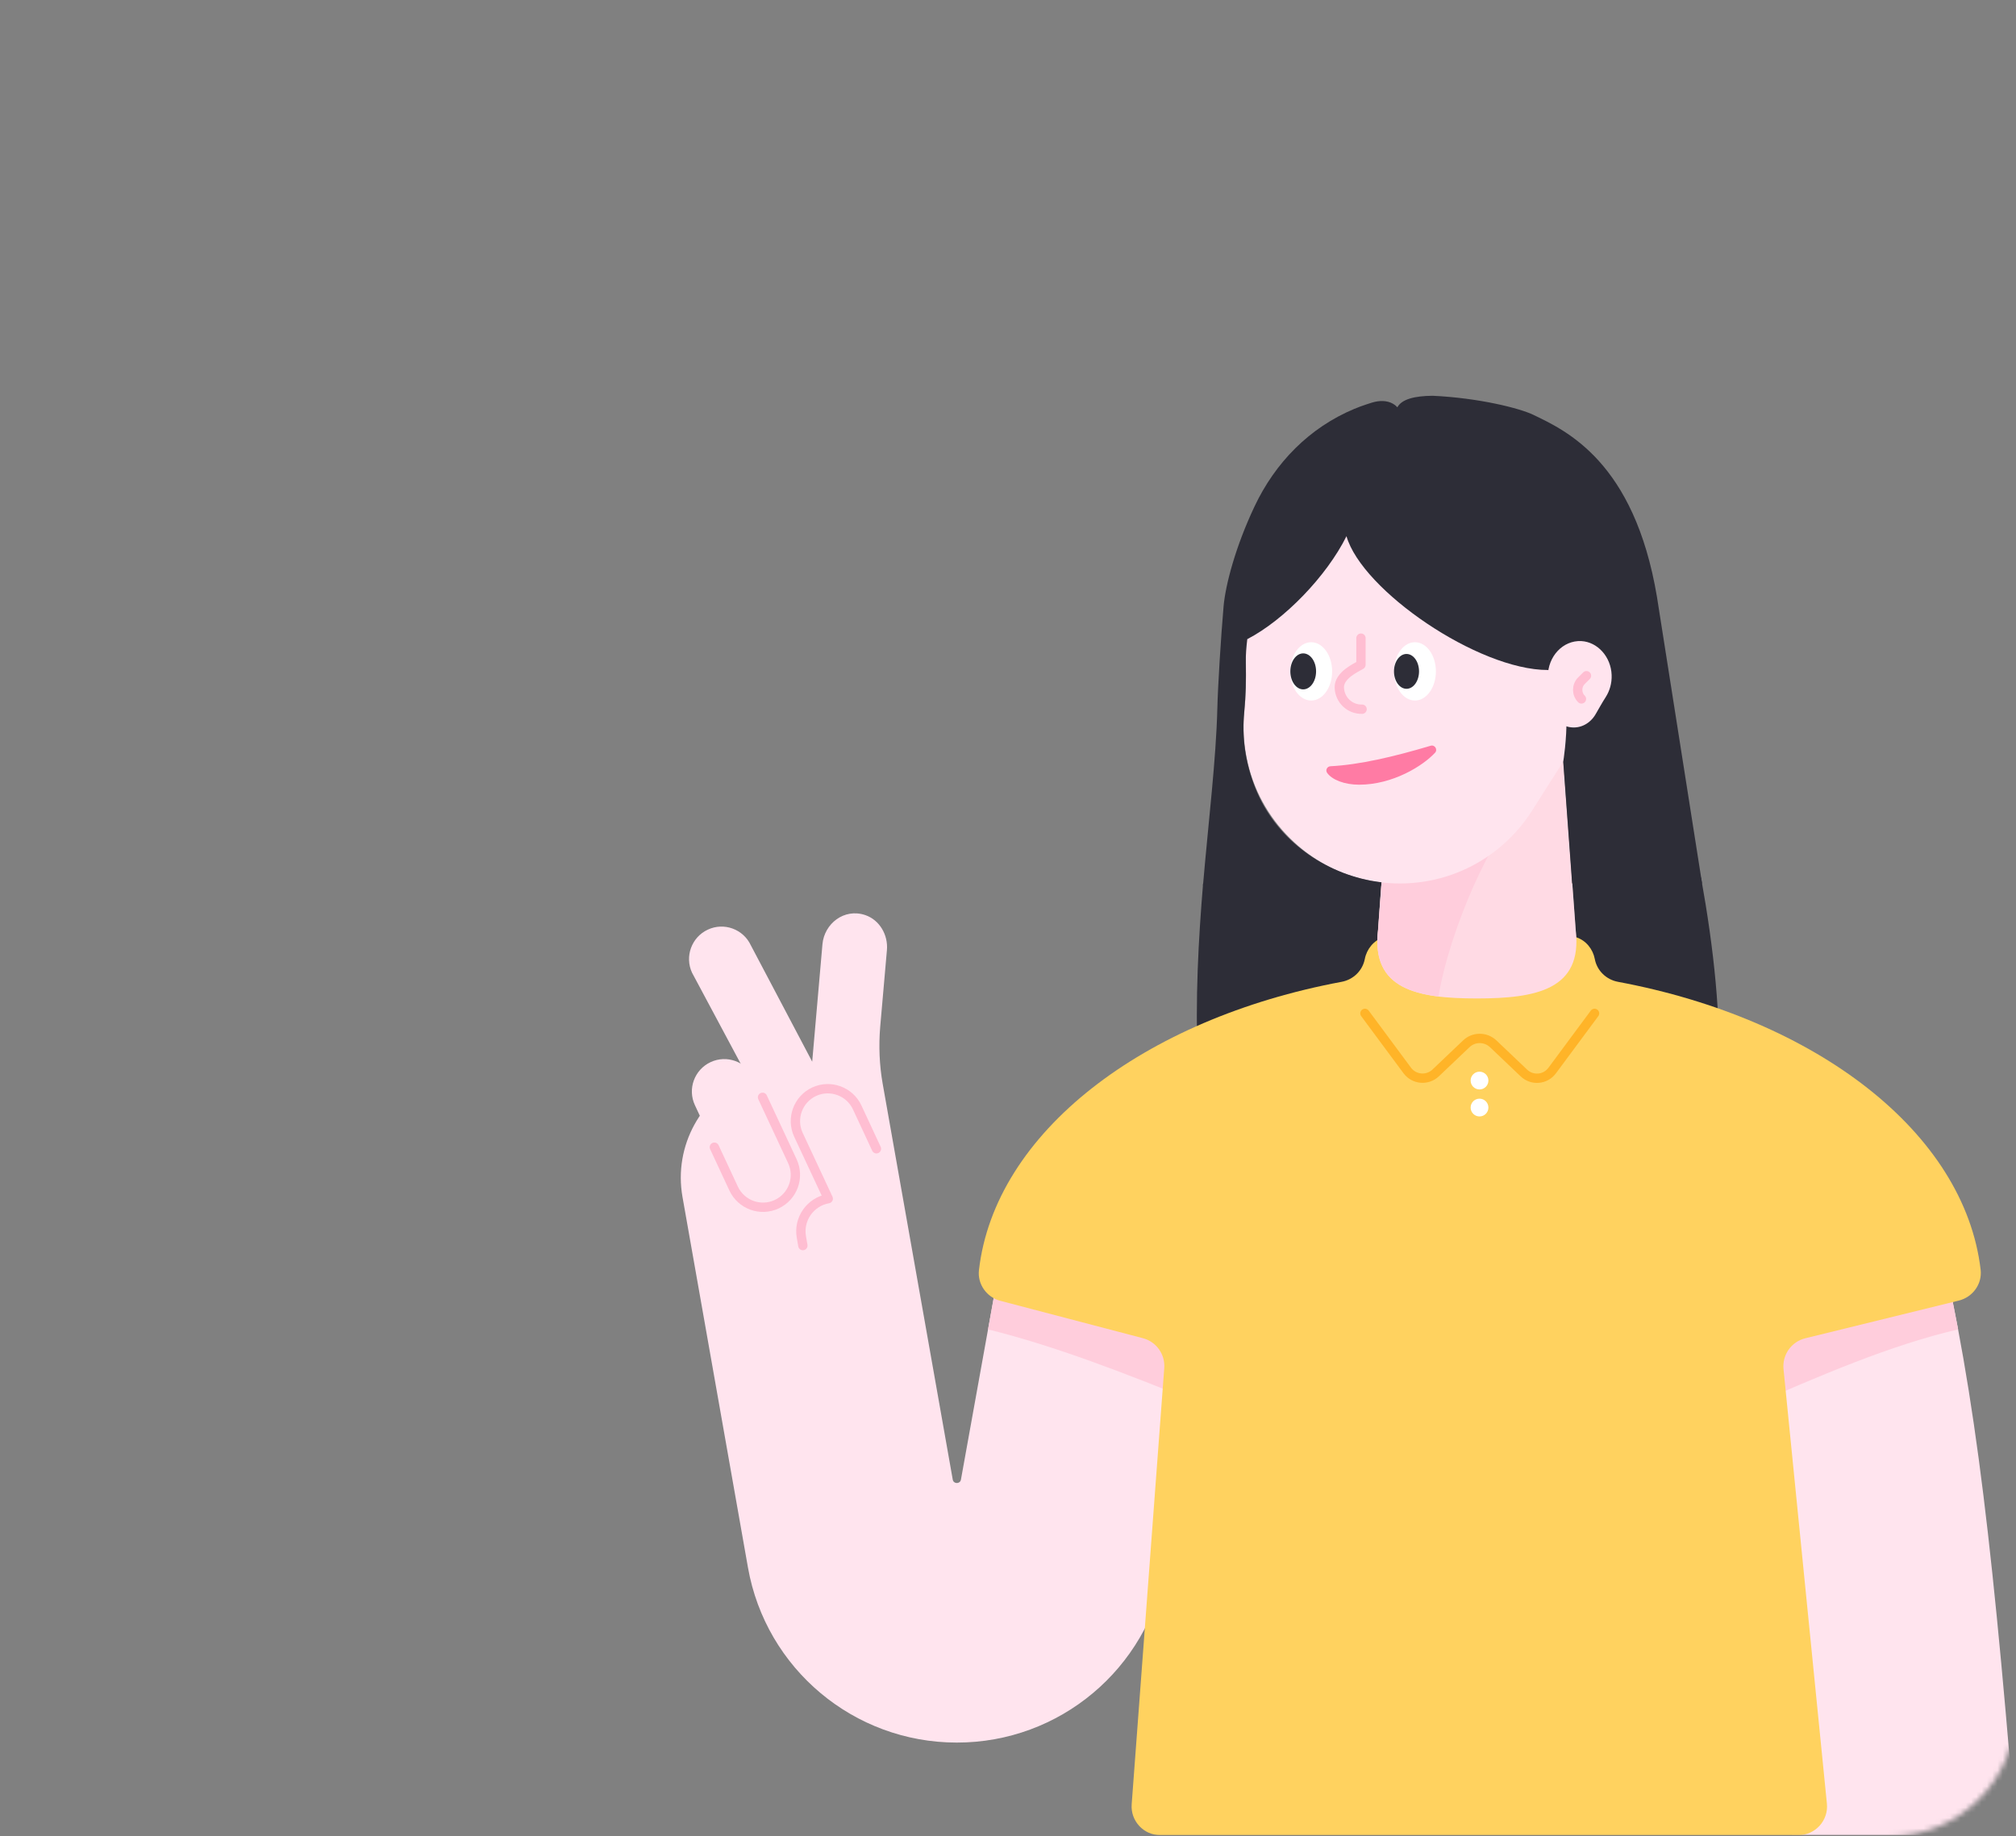 <svg width="382" height="348" viewBox="0 0 382 348" fill="none" xmlns="http://www.w3.org/2000/svg">
<rect x="0" y="0" width="382" height="348" fill="#808080" stroke="none"/>
<mask id="mask0" mask-type="alpha" maskUnits="userSpaceOnUse" x="0" y="0" width="382" height="348">
<path d="M382 324C382 337.255 371.255 348 358 348L24 348C10.745 348 2.95782e-05 337.255 2.84194e-05 324L2.19259e-06 24C1.03382e-06 10.745 10.745 1.93855e-06 24 7.79773e-07L358 -2.84194e-05C371.255 -2.95782e-05 382 10.745 382 24L382 324Z" fill="#FFB428"/>
</mask>
<g mask="url(#mask0)">
<path d="M366 228.811L323.766 229.523C331.146 262.067 335.053 297.18 339.542 347.746H381.928C381.863 346.904 381.798 346.062 381.798 345.199C377.007 286.325 373.532 259.37 366 228.811Z" fill="#FFE4EE"/>
<path d="M233.037 236.968H316.579C328.039 218.257 327.197 193.482 322.32 166.289H297.825L298.58 176.497C299.875 187.698 291.135 189.381 279.848 189.381C276.783 189.381 273.913 189.252 271.388 188.842C271.388 188.842 271.388 188.842 271.366 188.842C270.589 188.712 269.855 188.561 269.143 188.388C269.122 188.388 269.079 188.367 269.057 188.367C268.733 188.28 268.409 188.194 268.086 188.086C268.064 188.086 268.043 188.065 268.021 188.065C267.374 187.849 266.748 187.612 266.165 187.331C266.122 187.309 266.079 187.288 266.036 187.266C265.777 187.137 265.539 187.007 265.28 186.856C265.259 186.835 265.237 186.834 265.215 186.813C264.956 186.662 264.697 186.489 264.46 186.295C264.438 186.273 264.439 186.273 264.417 186.252C264.201 186.101 264.007 185.928 263.791 185.734C263.748 185.691 263.705 185.648 263.662 185.604C263.467 185.432 263.295 185.237 263.122 185.043C263.1 185.022 263.079 185 263.057 184.978C262.863 184.763 262.69 184.525 262.518 184.288C262.496 184.245 262.475 184.202 262.431 184.158C262.302 183.964 262.172 183.748 262.064 183.532C262.021 183.468 262 183.403 261.957 183.338C261.827 183.101 261.719 182.842 261.633 182.583C261.633 182.561 261.611 182.54 261.611 182.518C261.503 182.238 261.417 181.936 261.331 181.612C261.309 181.547 261.288 181.482 261.288 181.396C261.223 181.137 261.18 180.9 261.137 180.619C261.115 180.533 261.115 180.447 261.093 180.36C261.05 180.015 261.007 179.669 260.985 179.324C260.942 178.482 260.964 177.576 261.072 176.605C261.072 176.54 261.093 176.454 261.093 176.389L261.741 167.411H227.966C226.218 188.647 225.376 212.862 233.037 236.968Z" fill="#2D2D37"/>
<path d="M220.844 297.072L229.563 247.823L189.443 239.579L182.084 280.39C181.933 281.253 180.681 281.253 180.53 280.39L167.258 205.394C166.632 201.834 166.481 198.208 166.783 194.604L168.056 180.058C168.315 177.187 166.675 174.339 163.956 173.411C159.942 172.051 156.187 175.051 155.841 178.936L153.899 201.186L142.267 179.13C140.842 176.065 137.173 174.727 134.109 176.173C131.044 177.597 129.706 181.266 131.13 184.331L141.619 203.948C132.922 207.725 127.613 217.07 129.318 226.803L141.727 297.051C145.115 316.236 161.798 330.221 181.286 330.221C200.774 330.243 217.435 316.258 220.844 297.072Z" fill="#FFE4EE"/>
<path d="M139.03 225.227L131.671 209.429C130.246 206.365 131.563 202.718 134.649 201.272C137.713 199.847 141.361 201.164 142.807 204.25L150.166 220.048C151.59 223.112 150.274 226.759 147.188 228.205C144.102 229.63 140.454 228.313 139.03 225.227Z" fill="#FFE4EE"/>
<path d="M144.489 207.94L150.143 220.048C151.568 223.112 150.251 226.759 147.165 228.205C144.1 229.63 140.453 228.313 139.007 225.227L135.36 217.393" stroke="#FFBED2" stroke-width="1.768" stroke-miterlimit="10" stroke-linecap="round" stroke-linejoin="round"/>
<path d="M166.071 217.695L162.424 209.861C160.999 206.796 157.331 205.458 154.266 206.883C151.201 208.307 149.863 211.976 151.288 215.04L156.942 227.148C153.532 227.752 151.245 231.011 151.849 234.421L152.129 236.039" stroke="#FFBED2" stroke-width="1.768" stroke-miterlimit="10" stroke-linecap="round" stroke-linejoin="round"/>
<path d="M226.413 265.585L229.564 247.823L189.444 239.579L187.221 251.924C200.041 255.096 213.14 260.233 226.413 265.585Z" fill="#FFCDDC"/>
<path d="M368.31 238.673L327.586 246.982C328.902 253.305 330.197 259.801 331.449 266.535C344.873 260.686 358.124 254.924 371.029 251.924C370.188 247.457 369.281 243.054 368.31 238.673Z" fill="#FFCDDC"/>
<path d="M216.55 253.586C219.097 254.255 220.802 256.629 220.608 259.262L214.435 341.919C214.198 345.069 216.701 347.767 219.852 347.767H340.751C343.967 347.767 346.492 344.983 346.168 341.789L337.946 259.434C337.687 256.737 339.435 254.255 342.068 253.607L371.159 246.464C373.792 245.817 375.605 243.335 375.303 240.637C372.239 214.588 344.14 193.072 306.588 186.058C304.365 185.648 302.595 183.943 302.185 181.72C301.818 179.842 300.523 178.224 298.689 177.619C286.496 173.519 274.302 173.519 262.109 177.619C260.296 178.224 258.979 179.842 258.612 181.72C258.181 183.943 256.433 185.648 254.21 186.058C216.636 193.072 188.494 214.631 185.494 240.702C185.192 243.356 186.962 245.838 189.552 246.507L216.55 253.586Z" fill="#FFD25F"/>
<path d="M302.142 192.036L294.114 202.87C292.819 204.618 290.315 204.834 288.74 203.323L282.956 197.82C281.51 196.439 279.244 196.439 277.82 197.82L272.036 203.323C270.46 204.812 267.957 204.597 266.662 202.87L258.634 192.036" stroke="#FFB428" stroke-width="1.768" stroke-miterlimit="10" stroke-linecap="round" stroke-linejoin="round"/>
<path d="M280.344 206.452C281.274 206.452 282.028 205.698 282.028 204.768C282.028 203.839 281.274 203.085 280.344 203.085C279.415 203.085 278.661 203.839 278.661 204.768C278.661 205.698 279.415 206.452 280.344 206.452Z" fill="white"/>
<path d="M280.344 211.567C281.274 211.567 282.028 210.813 282.028 209.884C282.028 208.954 281.274 208.2 280.344 208.2C279.415 208.2 278.661 208.954 278.661 209.884C278.661 210.813 279.415 211.567 280.344 211.567Z" fill="white"/>
<path d="M295.711 137.263H263.964L261.116 176.326C259.821 187.526 268.561 189.21 279.848 189.21C291.114 189.21 299.876 187.505 298.581 176.326L295.711 137.263Z" fill="#FFDAE4"/>
<path d="M272.575 188.842C274.582 176.519 282.783 157.549 288.891 152.693L262.777 153.643L261.116 176.325C260.101 184.936 265.087 187.914 272.575 188.842Z" fill="#FFCDDC"/>
<path d="M235.628 114.991C235.628 94.251 252.937 77.569 273.892 78.583C292.474 79.489 307.71 94.791 308.509 113.394C308.876 121.94 306.286 129.839 301.711 136.227C297.653 141.881 294.006 147.795 290.273 153.665C284.295 163.053 273.202 168.858 260.9 167.11C249.009 165.405 239.189 156.362 236.449 144.665C235.65 141.299 235.477 138.018 235.78 134.889C236.362 128.976 236.039 123.019 235.693 117.106C235.65 116.394 235.628 115.703 235.628 114.991Z" fill="#FFE4EE"/>
<path d="M271.086 141.32C264.137 143.392 257.62 144.924 252.095 145.205C251.469 145.248 251.102 145.938 251.469 146.456C252.397 147.773 254.749 148.701 257.533 148.701C263.878 148.701 269.597 145.161 271.928 142.636C272.468 142.032 271.863 141.083 271.086 141.32Z" fill="#FF7BA4"/>
<path d="M313.968 113.113C309.674 87.474 296.746 81.604 290.574 78.626C288.006 77.374 280.258 75.41 271.474 75C268 75.022 265.583 75.669 264.784 77.18C263.791 76.101 262.389 75.863 261.007 76.057C260.274 76.165 259.54 76.424 258.828 76.662C258.094 76.899 257.36 77.18 256.627 77.482C248.123 81.021 241.627 87.668 237.7 95.999C234.095 103.639 232.218 110.804 231.851 114.882C231.355 120.601 230.772 129.903 230.664 134.327C230.427 143.866 229.002 155.52 227.945 167.8H261.72L261.763 167.196C261.266 167.131 260.705 167.066 259.756 166.894C250.023 165.038 241.541 158.563 237.872 149.348C235.887 144.363 235.304 139.485 235.757 134.932C236.059 131.802 236.124 128.673 236.059 125.544C236.038 124.055 236.167 122.587 236.34 121.12C243.332 117.494 251.361 109.207 255.137 101.61C258.072 111.861 280.064 126.968 293.293 126.968C298.775 128.22 296.272 144.017 296.207 144.341L297.89 167.412H322.515L313.968 113.113Z" fill="#2D2D37"/>
<path d="M293.293 128.198C293.293 124.378 296.163 121.314 299.638 121.486C302.724 121.659 305.249 124.465 305.379 127.896C305.443 129.472 305.012 130.918 304.256 132.105C303.587 133.14 302.983 134.241 302.357 135.32C301.364 137.047 299.53 138.126 297.48 137.802C295.516 137.5 293.876 135.817 293.422 133.68C293.293 133.054 293.271 132.45 293.315 131.889C293.422 130.81 293.358 129.709 293.293 128.608C293.293 128.457 293.293 128.328 293.293 128.198Z" fill="#FFE4EE"/>
<path d="M248.448 132.753C250.641 132.753 252.419 130.279 252.419 127.228C252.419 124.177 250.641 121.703 248.448 121.703C246.255 121.703 244.477 124.177 244.477 127.228C244.477 130.279 246.255 132.753 248.448 132.753Z" fill="white"/>
<path d="M268.108 132.753C270.301 132.753 272.079 130.279 272.079 127.228C272.079 124.177 270.301 121.703 268.108 121.703C265.915 121.703 264.137 124.177 264.137 127.228C264.137 130.279 265.915 132.753 268.108 132.753Z" fill="white"/>
<path d="M246.937 130.637C248.284 130.637 249.376 129.11 249.376 127.227C249.376 125.344 248.284 123.817 246.937 123.817C245.59 123.817 244.499 125.344 244.499 127.227C244.499 129.11 245.59 130.637 246.937 130.637Z" fill="#2D2D37"/>
<path d="M266.511 130.53C267.822 130.53 268.885 129.051 268.885 127.228C268.885 125.404 267.822 123.926 266.511 123.926C265.2 123.926 264.137 125.404 264.137 127.228C264.137 129.051 265.2 130.53 266.511 130.53Z" fill="#2D2D37"/>
<path d="M300.61 128.047L299.66 128.997C298.71 129.947 298.71 131.5 299.66 132.45" stroke="#FFBED2" stroke-width="1.768" stroke-miterlimit="10" stroke-linecap="round" stroke-linejoin="round"/>
<path d="M258.095 134.393C255.764 134.457 253.843 132.623 253.778 130.292C253.714 127.961 256.972 126.515 257.879 125.976V120.926" stroke="#FFBED2" stroke-width="1.768" stroke-miterlimit="10" stroke-linecap="round" stroke-linejoin="round"/>
</g>
</svg>
